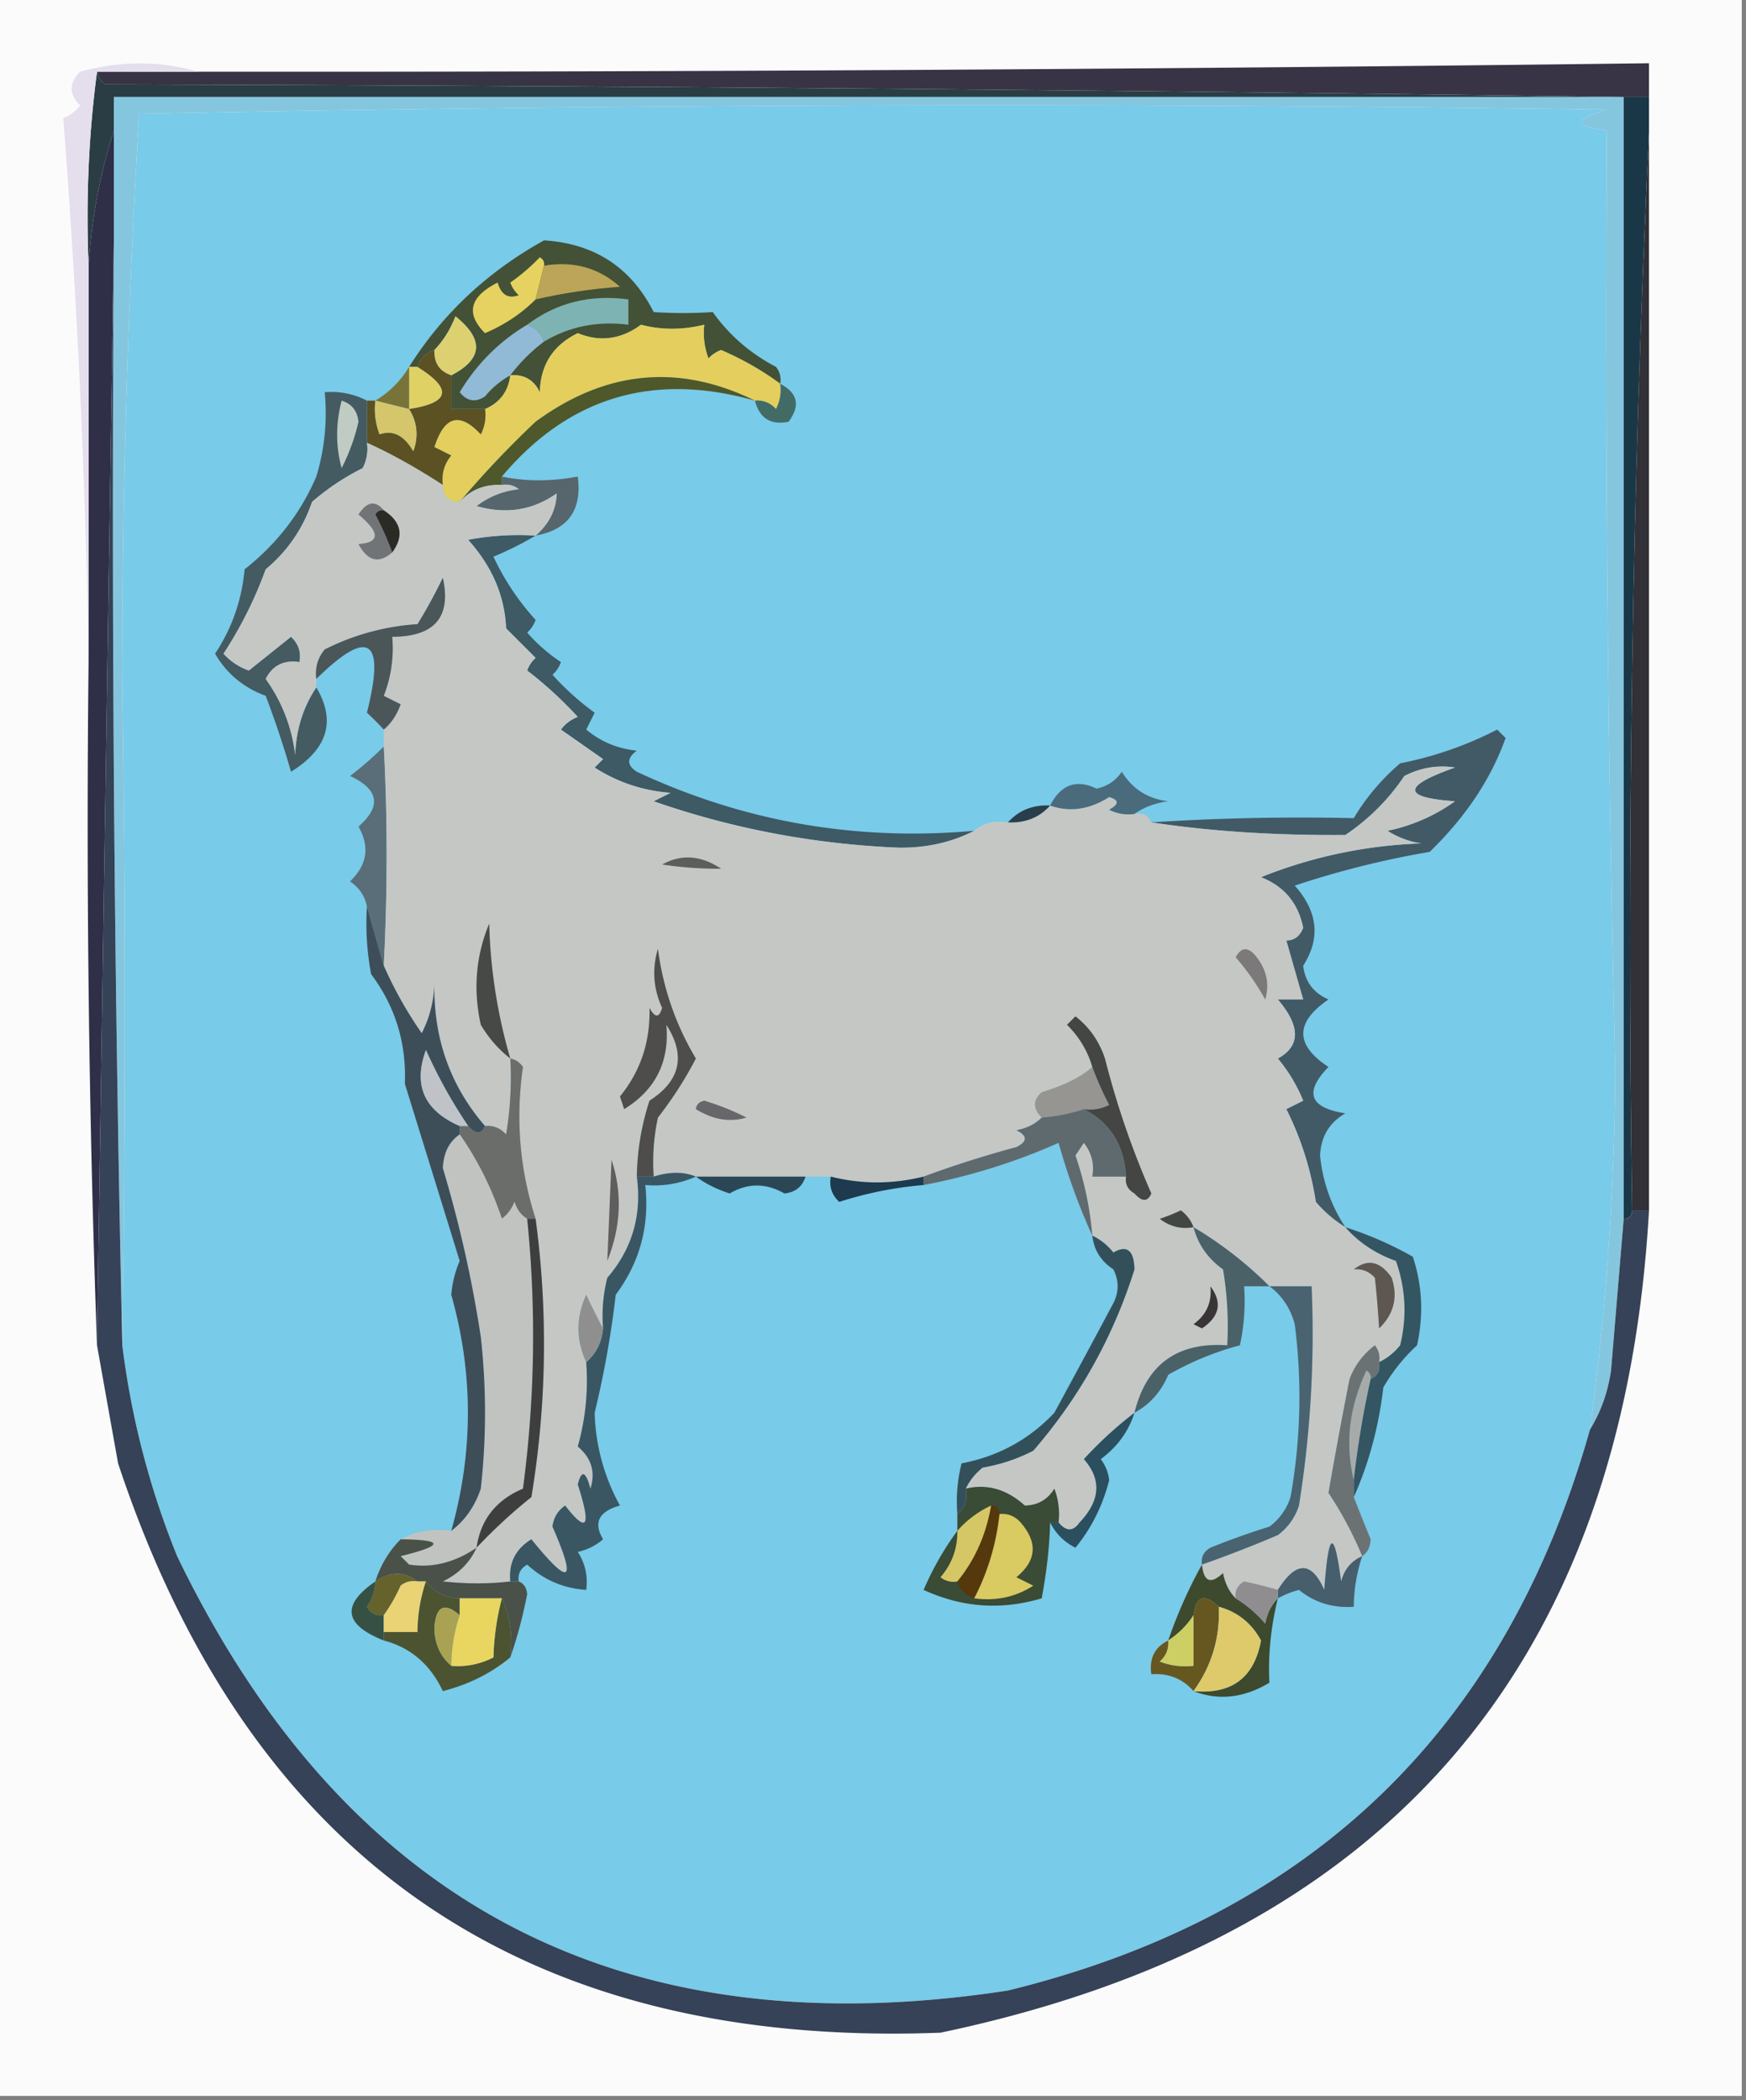<svg xmlns="http://www.w3.org/2000/svg" width="207" height="249" style="shape-rendering:geometricPrecision;text-rendering:geometricPrecision;image-rendering:optimizeQuality;fill-rule:evenodd;clip-rule:evenodd"><rect width="100%" height="100%" fill="#808080" stroke="none"/><path style="opacity:1" fill="#fbfbfc" d="M-.5-.5h207v249H-.5V-.5z"/><path style="opacity:1" fill="#383445" d="M195.5 11.5h-3a16154.913 16154.913 0 0 0-180-1.5c-.556-.383-.89-.883-1-1.5h12c57.336.044 114.669-.289 172-1v4z"/><path style="opacity:1" fill="#2a3d44" d="M11.5 8.5c.11.617.444 1.117 1 1.5 60.168.167 120.168.667 180 1.5h-179v4c-1.644 5.09-2.644 10.423-3 16-.325-7.852.008-15.518 1-23z"/><path style="opacity:1" fill="#78cbe9" d="M188.5 169.5c-10.021 35.52-33.021 57.686-69 66.5-45.682 7.019-78.515-10.148-98.5-51.5a98.7 98.7 0 0 1-6.5-25c.407-26.322.407-52.822 0-79.5.01-22.315.677-44.481 2-66.5a5046.647 5046.647 0 0 1 174-.5c-3.956 1.114-3.956 1.947 0 2.5-.226 37.172.108 74.34 1 111.5a333.962 333.962 0 0 1-3 42.5z"/><path style="opacity:1" fill="#85c6df" d="M192.5 11.5v133l-1.5 18c-.39 2.604-1.224 4.938-2.5 7a333.962 333.962 0 0 0 3-42.5 3707.008 3707.008 0 0 1-1-111.5c-3.956-.553-3.956-1.386 0-2.5a5046.647 5046.647 0 0 0-174 .5 1117.469 1117.469 0 0 0-2 66.5c.407 26.678.407 53.178 0 79.5a4430.665 4430.665 0 0 1-1-131v-17h179z"/><path style="opacity:1" fill="#435136" d="M92.5 45.5c-2.115-1.563-4.449-2.896-7-4a3.646 3.646 0 0 0-1.5 1 8.434 8.434 0 0 1-.5-4c-2.606.636-5.106.636-7.5 0-2.374 1.746-4.874 2.08-7.5 1-2.918 1.419-4.418 3.752-4.5 7-.71-1.473-1.876-2.14-3.5-2-.238 1.904-1.238 3.238-3 4h-4v-4c3.743-1.927 3.91-4.26.5-7-.608 1.566-1.441 2.9-2.5 4-1 .333-1.667 1-2 2h-1c3.947-6.274 9.28-11.274 16-15 5.984.375 10.317 3.209 13 8.5a52.61 52.61 0 0 0 7 0c1.952 2.737 4.452 4.904 7.5 6.5.464.594.631 1.261.5 2z"/><path style="opacity:1" fill="#7eb3b4" d="M64.5 40.5c-.333-1-1-1.667-2-2 3.468-2.614 7.468-3.614 12-3v3c-3.662-.466-6.995.2-10 2z"/><path style="opacity:1" fill="#e5d261" d="m64.5 31.5-1 4c-1.71 1.7-3.71 3.033-6 4-2.32-2.325-1.82-4.325 1.5-6 .423 1.456 1.256 1.956 2.5 1.5a3.646 3.646 0 0 1-1-1.5 23.591 23.591 0 0 0 3.5-3c.399.228.565.562.5 1z"/><path style="opacity:1" fill="#bca558" d="M64.5 31.5c3.483-.584 6.483.25 9 2.5-3.42.248-6.753.748-10 1.5l1-4z"/><path style="opacity:1" fill="#ddd071" d="M53.5 44.5c-1.406-.473-2.073-1.473-2-3 1.059-1.1 1.892-2.434 2.5-4 3.41 2.74 3.243 5.073-.5 7z"/><path style="opacity:1" fill="#90bad5" d="M62.5 38.5c1 .333 1.667 1 2 2a20.23 20.23 0 0 0-4 4 10.521 10.521 0 0 0-3 2.5c-1.135.75-2.135.583-3-.5 2.021-3.355 4.688-6.021 8-8z"/><path style="opacity:1" fill="#e0d164" d="M48.5 43.5h1c4.197 2.602 3.864 4.268-1 5v-5z"/><path style="opacity:1" fill="#e4ce5d" d="M92.5 45.5a4.932 4.932 0 0 1-.5 3c-.67-.752-1.504-1.086-2.5-1-9.025-4.425-17.692-3.592-26 2.5a117.01 117.01 0 0 0-9 9.5c-1.333 0-2-.667-2-2-.17-1.322.163-2.489 1-3.5l-2-1c1.175-3.69 3.008-4.19 5.5-1.5.483-.948.65-1.948.5-3 1.762-.762 2.762-2.096 3-4 1.624-.14 2.79.527 3.5 2 .082-3.248 1.582-5.581 4.5-7 2.626 1.08 5.126.746 7.5-1 2.394.636 4.894.636 7.5 0a8.434 8.434 0 0 0 .5 4c.414-.457.914-.79 1.5-1 2.551 1.104 4.885 2.438 7 4z"/><path style="opacity:1" fill="#2f2f48" d="M13.5 15.5v13l-2 131a1730.83 1730.83 0 0 1-1-81v-47c.356-5.577 1.356-10.91 3-16z"/><path style="opacity:1" fill="#787439" d="M48.5 43.5v5l-4-1c1.667-1 3-2.333 4-4z"/><path style="opacity:1" fill="#e5deec" d="M23.5 8.5h-12c-.992 7.482-1.325 15.148-1 23v47a1058.086 1058.086 0 0 0-3-64.5 4.452 4.452 0 0 0 2-1.5c-1.333-1.333-1.333-2.667 0-4 4.818-1.312 9.485-1.312 14 0z"/><path style="opacity:1" fill="#5c5122" d="M51.5 41.5c-.073 1.527.594 2.527 2 3v4h4a4.932 4.932 0 0 1-.5 3c-2.492-2.69-4.325-2.19-5.5 1.5l2 1c-.837 1.011-1.17 2.178-1 3.5-3.236-2.099-6.236-3.765-9-5v-5h1a8.434 8.434 0 0 0 .5 4c1.566-.56 2.899.106 4 2 .64-1.765.473-3.432-.5-5 4.864-.732 5.197-2.398 1-5 .333-1 1-1.667 2-2z"/><path style="opacity:1" fill="#d5c56b" d="m44.5 47.5 4 1c.973 1.568 1.14 3.235.5 5-1.101-1.894-2.434-2.56-4-2a8.434 8.434 0 0 1-.5-4z"/><path style="opacity:1" fill="#4e582a" d="M89.5 47.5c-12.064-3.42-22.064-.42-30 9v1c-2.014-.108-3.68.558-5 2a117.01 117.01 0 0 1 9-9.5c8.308-6.092 16.975-6.925 26-2.5z"/><path style="opacity:1" fill="#436b66" d="M92.5 45.5c2.082 1.085 2.416 2.585 1 4.5-2.114.442-3.448-.391-4-2.5.996-.086 1.83.248 2.5 1 .483-.948.65-1.948.5-3z"/><path style="opacity:1" fill="#56666c" d="M59.5 57.5v-1c2.846.595 5.846.595 9 0 .519 3.98-1.148 6.313-5 7 1.609-1.398 2.442-3.065 2.5-5-2.84 2.004-6.007 2.504-9.5 1.5 1.45-1.117 3.116-1.784 5-2a2.428 2.428 0 0 0-2-.5z"/><path style="opacity:1" fill="#445b62" d="M43.5 47.5v5a4.932 4.932 0 0 1-.5 3 28.83 28.83 0 0 0-6 4c-1.094 3.192-2.927 5.858-5.5 8a48.443 48.443 0 0 1-5 10 7.291 7.291 0 0 0 3 2l5-4c.886.825 1.219 1.825 1 3-1.846-.278-3.18.389-4 2 1.922 2.67 3.088 5.67 3.5 9 .097-2.982.93-5.649 2.5-8 2.357 3.966 1.357 7.3-3 10a113.069 113.069 0 0 0-3-9c-2.635-.974-4.635-2.64-6-5 1.996-3.003 3.163-6.336 3.5-10 3.824-3.02 6.657-6.686 8.5-11a25.87 25.87 0 0 0 1-10c1.791-.134 3.458.2 5 1z"/><path style="opacity:1" fill="#c0cbc4" d="M40.5 47.5c1.195.366 1.861 1.199 2 2.5a23.43 23.43 0 0 1-2 5.5c-.705-2.589-.705-5.256 0-8z"/><path style="opacity:1" fill="#3d5a65" d="M63.5 63.5a38.728 38.728 0 0 1-5 2.5 30.078 30.078 0 0 0 5 7.5 3.646 3.646 0 0 1-1 1.5 19.894 19.894 0 0 0 4 3.5 3.646 3.646 0 0 1-1 1.5 31.857 31.857 0 0 0 5 4.5l-1 2c1.72 1.434 3.72 2.267 6 2.5-1.211.893-1.211 1.726 0 2.5 12.64 5.916 25.974 8.25 40 7-2.715 1.386-5.715 2.053-9 2-10.022-.422-19.689-2.255-29-5.5l2-1c-3.29-.253-6.29-1.253-9-3l1-1-5-3.5a4.452 4.452 0 0 1 2-1.5 46.656 46.656 0 0 0-6-5.5 3.646 3.646 0 0 1 1-1.5L60 74.5c-.162-3.851-1.662-7.351-4.5-10.5a32.437 32.437 0 0 1 8-.5z"/><path style="opacity:1" fill="#596e78" d="M45.5 88.5c.45 8.396.45 17.062 0 26l-2-7c-.221-1.235-.888-2.235-2-3 2.033-1.952 2.366-4.118 1-6.5 2.758-2.402 2.425-4.402-1-6a37.81 37.81 0 0 0 4-3.5z"/><path style="opacity:1" fill="#425a66" d="M159.5 145.5a14.698 14.698 0 0 1-3.5-3c-.608-3.905-1.775-7.572-3.5-11l2-1a18.924 18.924 0 0 0-3-5c2.698-1.491 2.698-3.824 0-7h3l-2-7c.941.011 1.608-.489 2-1.5-.583-2.915-2.25-4.915-5-6a55.947 55.947 0 0 1 19-4 10.255 10.255 0 0 1-4-1.5 20.948 20.948 0 0 0 8-3.5c-6.3-.442-6.3-1.776 0-4-2.053-.325-4.053.009-6 1a25.579 25.579 0 0 1-7 7c-8.398.06-16.065-.44-23-1.5 7.926-.514 15.926-.68 24-.5a26.087 26.087 0 0 1 5.5-6.5 43.035 43.035 0 0 0 11.5-4l1 1c-1.73 4.853-4.73 9.353-9 13.5a107.858 107.858 0 0 0-16 4c2.749 3.082 3.082 6.248 1 9.5.228 1.897 1.228 3.23 3 4-3.98 2.72-3.98 5.387 0 8-2.92 3.005-2.254 4.838 2 5.5-1.89 1.078-2.89 2.745-3 5 .318 3.123 1.318 5.956 3 8.5z"/><path style="opacity:1" fill="#c5c7c5" d="M43.5 52.5c2.764 1.235 5.764 2.901 9 5 0 1.333.667 2 2 2 1.32-1.442 2.986-2.108 5-2a2.428 2.428 0 0 1 2 .5c-1.884.216-3.55.883-5 2 3.493 1.004 6.66.504 9.5-1.5-.058 1.935-.891 3.602-2.5 5a32.437 32.437 0 0 0-8 .5c2.838 3.149 4.338 6.649 4.5 10.5l3.5 3.5c-.457.414-.79.914-1 1.5a46.656 46.656 0 0 1 6 5.5 4.452 4.452 0 0 0-2 1.5l5 3.5-1 1c2.71 1.747 5.71 2.747 9 3l-2 1c9.311 3.245 18.978 5.078 29 5.5 3.285.053 6.285-.614 9-2 1.068-.934 2.401-1.268 4-1 2.053.098 3.72-.569 5-2 2.307.82 4.641.487 7-1 1.196.346 1.196.846 0 1.5.948.483 1.948.65 3 .5.992-.172 1.658.162 2 1 6.935 1.06 14.602 1.56 23 1.5a25.579 25.579 0 0 0 7-7c1.947-.991 3.947-1.325 6-1-6.3 2.224-6.3 3.558 0 4a20.948 20.948 0 0 1-8 3.5 10.255 10.255 0 0 0 4 1.5 55.947 55.947 0 0 0-19 4c2.75 1.085 4.417 3.085 5 6-.392 1.011-1.059 1.511-2 1.5l2 7h-3c2.698 3.176 2.698 5.509 0 7a18.924 18.924 0 0 1 3 5l-2 1c1.725 3.428 2.892 7.095 3.5 11a14.698 14.698 0 0 0 3.5 3c1.589 1.806 3.589 3.139 6 4 1.157 3.284 1.324 6.618.5 10-.708.881-1.542 1.547-2.5 2a2.428 2.428 0 0 0-.5-2 8.905 8.905 0 0 0-3 4c-.887 4.49-1.721 8.99-2.5 13.5a43.78 43.78 0 0 1 4 7.5c-1.29.558-2.123 1.558-2.5 3-.837-6.337-1.503-6.003-2 1-1.517-3.434-3.35-3.434-5.5 0a55.78 55.78 0 0 0-4-1c-.798.457-1.131 1.124-1 2-.768-.763-1.268-1.763-1.5-3-1.461 1.383-2.294 1.049-2.5-1a150.644 150.644 0 0 0 9-3.5 6.978 6.978 0 0 0 2.5-3.5 129.006 129.006 0 0 0 1.5-26h-5a45.728 45.728 0 0 0-9-7c.531 2.044 1.698 3.711 3.5 5 .498 2.982.665 5.982.5 9-5.933-.396-9.599 2.271-11 8a46.081 46.081 0 0 0-6 5.5c2.124 2.408 1.957 4.908-.5 7.5-.77 1.098-1.603 1.098-2.5 0a8.43 8.43 0 0 0-.5-4c-.804 1.304-1.971 1.971-3.5 2-2.161-1.941-4.495-2.608-7-2 .453-.958 1.119-1.792 2-2.5a20.64 20.64 0 0 0 6-2c5.474-6.316 9.474-13.483 12-21.5-.059-2.267-.892-2.933-2.5-2-.708-.881-1.542-1.547-2.5-2a38.892 38.892 0 0 0-2-9.5l1-1.5c.929 1.189 1.262 2.522 1 4h4c-.131.876.202 1.543 1 2 .896 1.006 1.562 1.006 2 0a102.345 102.345 0 0 1-5.5-16c-.687-2.055-1.854-3.721-3.5-5l-1 1c1.452 1.44 2.452 3.106 3 5-1.272 1.159-3.272 2.159-6 3-1.062.925-1.062 1.925 0 3-.763.768-1.763 1.268-3 1.5 1.333.667 1.333 1.333 0 2a125.458 125.458 0 0 0-11 3.5c-3.712.918-7.378.918-11 0h-16c-1.435-.596-3.102-.596-5 0-.163-2.357.003-4.69.5-7a45.209 45.209 0 0 0 4.5-7c-2.384-3.984-3.884-8.317-4.5-13-.711 2.399-.544 4.732.5 7-.346 1.196-.846 1.196-1.5 0 .108 4.007-1.06 7.507-3.5 10.5l.5 1.5c3.719-2.291 5.385-5.624 5-10 2.34 3.645 1.672 6.645-2 9a30.446 30.446 0 0 0-1.5 9c.615 4.587-.552 8.587-3.5 12a18.437 18.437 0 0 0-.5 6 70.915 70.915 0 0 1-2-4c-1.23 2.699-1.23 5.365 0 8a28.819 28.819 0 0 1-1 10c1.624 1.369 2.124 3.036 1.5 5-.556-2.095-1.056-2.262-1.5-.5 1.625 5.044 1.125 5.877-1.5 2.5-.87.608-1.37 1.441-1.5 2.5 2.916 6.666 2.083 7.166-2.5 1.5-1.883 1.153-2.716 2.819-2.5 5-2.483.3-5.15.3-8 0 1.875-.909 3.208-2.243 4-4a62.342 62.342 0 0 1 6.5-6 111.297 111.297 0 0 0 .5-33c-1.886-5.843-2.386-11.843-1.5-18-.383-.556-.883-.889-1.5-1a40.939 40.939 0 0 1-.5 9c-.67-.752-1.504-1.086-2.5-1-4.14-4.779-6.14-10.446-6-17a13.577 13.577 0 0 1-1.5 6 47.791 47.791 0 0 1-4.5-8c.45-8.938.45-17.604 0-26v-2c.89-.761 1.558-1.761 2-3l-2-1a15.42 15.42 0 0 0 1-7c5.028-.013 7.028-2.346 6-7a60.802 60.802 0 0 1-3 5.5 28.335 28.335 0 0 0-11 3c-.837 1.011-1.17 2.178-1 3.5v1c-1.57 2.351-2.403 5.018-2.5 8-.412-3.33-1.578-6.33-3.5-9 .82-1.611 2.154-2.278 4-2 .219-1.175-.114-2.175-1-3l-5 4a7.291 7.291 0 0 1-3-2 48.443 48.443 0 0 0 5-10c2.573-2.142 4.406-4.808 5.5-8a28.83 28.83 0 0 1 6-4c.483-.948.65-1.948.5-3z"/><path style="opacity:1" fill="#496b7c" d="M134.5 96.5a4.932 4.932 0 0 1-3-.5c1.196-.654 1.196-1.154 0-1.5-2.359 1.487-4.693 1.82-7 1 1.279-2.487 3.112-3.153 5.5-2 1.261-.26 2.261-.926 3-2 1.242 2.04 3.075 3.207 5.5 3.5-1.558.21-2.891.71-4 1.5z"/><path style="opacity:1" fill="#4b5659" d="M45.5 86.5a30.943 30.943 0 0 0-2-2c2.217-8.783.217-10.116-6-4-.17-1.322.163-2.489 1-3.5a28.335 28.335 0 0 1 11-3 60.802 60.802 0 0 0 3-5.5c1.028 4.654-.972 6.987-6 7a15.42 15.42 0 0 1-1 7l2 1c-.442 1.239-1.11 2.239-2 3z"/><path style="opacity:1" fill="#717477" d="M45.5 60.5c-.438-.065-.772.101-1 .5a39.175 39.175 0 0 1 2 4.5c-1.593 1.367-2.926 1.034-4-1 2.578-.177 2.578-1.343 0-3.5 1.003-1.546 2.003-1.712 3-.5z"/><path style="opacity:1" fill="#2a2b25" d="M45.5 60.5c2.097 1.379 2.43 3.045 1 5a39.175 39.175 0 0 0-2-4.5c.228-.399.562-.565 1-.5z"/><path style="opacity:1" fill="#293e4a" d="M124.5 95.5c-1.28 1.431-2.947 2.098-5 2 1.28-1.431 2.947-2.098 5-2z"/><path style="opacity:1" fill="#5d5e5c" d="M78.5 102.5c2.272-1.264 4.606-1.098 7 .5a45.3 45.3 0 0 1-7-.5z"/><path style="opacity:1" fill="#474946" d="M60.5 125.5c-1.385-1.074-2.551-2.407-3.5-4-.922-4.191-.588-8.191 1-12a62.723 62.723 0 0 0 2.5 16z"/><path style="opacity:1" fill="#7b7979" d="M146.5 113.5c.689-1.274 1.523-1.274 2.5 0 1.187 1.544 1.52 3.211 1 5a28.926 28.926 0 0 0-3.5-5z"/><path style="opacity:1" fill="#1a3747" d="M192.5 11.5h3v4c-1.995 42.32-2.661 84.987-2 128 0 .667-.333 1-1 1v-133z"/><path style="opacity:1" fill="#969591" d="M129.5 126.5a39.064 39.064 0 0 0 2 4.5 4.934 4.934 0 0 1-3 .5 20.69 20.69 0 0 1-5 1c-1.062-1.075-1.062-2.075 0-3 2.728-.841 4.728-1.841 6-3z"/><path style="opacity:1" fill="#313137" d="M195.5 15.5v128h-2c-.661-43.013.005-85.68 2-128z"/><path style="opacity:1" fill="#67666a" d="M82.5 131.5c.06-.543.393-.876 1-1a29.831 29.831 0 0 1 5 2c-1.981.589-3.981.255-6-1z"/><path style="opacity:1" fill="#5f6a6e" d="M128.5 131.5c3.119 1.605 4.786 4.271 5 8h-4c.262-1.478-.071-2.811-1-4l-1 1.5a38.892 38.892 0 0 1 2 9.5c-1.576-3.459-2.909-7.126-4-11a72.616 72.616 0 0 1-16 5v-1c3.501-1.3 7.167-2.466 11-3.5 1.333-.667 1.333-1.333 0-2 1.237-.232 2.237-.732 3-1.5a20.69 20.69 0 0 0 5-1z"/><path style="opacity:1" fill="#4e4d4b" d="M77.5 139.5h-2a30.446 30.446 0 0 1 1.5-9c3.672-2.355 4.34-5.355 2-9 .385 4.376-1.281 7.709-5 10l-.5-1.5c2.44-2.993 3.608-6.493 3.5-10.5.654 1.196 1.154 1.196 1.5 0-1.044-2.268-1.211-4.601-.5-7 .616 4.683 2.116 9.016 4.5 13a45.209 45.209 0 0 1-4.5 7 24.939 24.939 0 0 0-.5 7z"/><path style="opacity:1" fill="#454544" d="M133.5 139.5c-.214-3.729-1.881-6.395-5-8a4.934 4.934 0 0 0 3-.5 39.064 39.064 0 0 1-2-4.5c-.548-1.894-1.548-3.56-3-5l1-1c1.646 1.279 2.813 2.945 3.5 5a102.345 102.345 0 0 0 5.5 16c-.438 1.006-1.104 1.006-2 0-.798-.457-1.131-1.124-1-2z"/><path style="opacity:1" fill="#2b4756" d="M82.5 139.5h13c-.366 1.195-1.199 1.861-2.5 2-2.185-1.258-4.352-1.258-6.5 0-1.525-.494-2.859-1.161-4-2z"/><path style="opacity:1" fill="#6b6d6b" d="M60.5 125.5c.617.111 1.117.444 1.5 1-.886 6.157-.386 12.157 1.5 18h-1c-.722-.418-1.222-1.084-1.5-2a4.451 4.451 0 0 1-1.5 2c-1.23-3.657-2.897-6.991-5-10v-1h1c.896 1.006 1.562 1.006 2 0 .996-.086 1.83.248 2.5 1 .498-2.982.665-5.982.5-9z"/><path style="opacity:1" fill="#1e3a4e" d="M98.5 139.5c3.622.918 7.288.918 11 0v1a44.36 44.36 0 0 0-10 2c-.886-.825-1.219-1.825-1-3z"/><path style="opacity:1" fill="#5f5d5d" d="M72.5 137.5c1.299 3.908 1.132 7.908-.5 12 .158-3.959.325-7.959.5-12z"/><path style="opacity:1" fill="#c1c3c0" d="M54.5 134.5c2.103 3.009 3.77 6.343 5 10a4.451 4.451 0 0 0 1.5-2c.278.916.778 1.582 1.5 2a137.245 137.245 0 0 1-.5 32c-3.195 1.351-5.028 3.685-5.5 7-2.587 1.766-5.253 2.433-8 2l-1-1c5.182-1.276 5.182-1.943 0-2 1.765-.961 3.765-1.295 6-1 1.636-1.249 2.803-2.916 3.5-5 .667-6 .667-12 0-18a145.875 145.875 0 0 0-4.5-20c.085-1.833.752-3.166 2-4z"/><path style="opacity:1" fill="#3d4e59" d="m43.5 107.5 2 7a47.791 47.791 0 0 0 4.5 8 13.577 13.577 0 0 0 1.5-6c-.14 6.554 1.86 12.221 6 17-.438 1.006-1.104 1.006-2 0a58.7 58.7 0 0 1-5-9c-1.54 4.164-.207 7.164 4 9v1c-1.248.834-1.915 2.167-2 4a145.875 145.875 0 0 1 4.5 20c.667 6 .667 12 0 18-.697 2.084-1.864 3.751-3.5 5 2.629-9.345 2.629-18.679 0-28 .12-1.394.454-2.728 1-4-2.167-7.005-4.334-14.005-6.5-21 .193-4.852-1.14-9.185-4-13a32.438 32.438 0 0 1-.5-8z"/><path style="opacity:1" fill="#bfc3c8" d="M55.5 133.5h-1c-4.207-1.836-5.54-4.836-4-9a58.7 58.7 0 0 0 5 9z"/><path style="opacity:1" fill="#3a5663" d="M82.5 139.5c-1.88.841-3.88 1.175-6 1 .529 4.824-.638 9.157-3.5 13a115.407 115.407 0 0 1-2.5 14 24 24 0 0 0 3 11c-2.515.7-3.182 2.033-2 4a6.802 6.802 0 0 1-3 1.5c.88 1.356 1.213 2.856 1 4.5-2.68-.173-5.013-1.173-7-3-.797.457-1.13 1.124-1 2h-1c-.216-2.181.617-3.847 2.5-5 4.583 5.666 5.416 5.166 2.5-1.5.13-1.059.63-1.892 1.5-2.5 2.625 3.377 3.125 2.544 1.5-2.5.444-1.762.944-1.595 1.5.5.624-1.964.124-3.631-1.5-5a28.819 28.819 0 0 0 1-10c1.174-1.014 1.84-2.347 2-4a18.437 18.437 0 0 1 .5-6c2.948-3.413 4.115-7.413 3.5-12h2c1.898-.596 3.565-.596 5 0z"/><path style="opacity:1" fill="#354257" d="M13.5 28.5c-.312 43.69.021 87.357 1 131a98.7 98.7 0 0 0 6.5 25c19.985 41.352 52.818 58.519 98.5 51.5 35.979-8.814 58.979-30.98 69-66.5 1.276-2.062 2.11-4.396 2.5-7l1.5-18c.667 0 1-.333 1-1h2c-3.055 53.895-31.055 86.395-84 97.5-49.444 1.879-81.944-20.621-97.5-67.5-.838-4.68-1.67-9.346-2.5-14l2-131z"/><path style="opacity:1" fill="#a6abaa" d="M162.5 163.5a112.641 112.641 0 0 0-2 12c-1.049-4.329-.549-8.662 1.5-13 .399.228.565.562.5 1z"/><path style="opacity:1" fill="#496371" d="M150.5 152.5h5a129.006 129.006 0 0 1-1.5 26 6.978 6.978 0 0 1-2.5 3.5 150.644 150.644 0 0 1-9 3.5c-.131-.876.202-1.543 1-2a87.287 87.287 0 0 1 7-2.5 6.978 6.978 0 0 0 2.5-3.5 67.455 67.455 0 0 0 .5-20.5c-.508-1.893-1.508-3.393-3-4.5z"/><path style="opacity:1" fill="#3f3e3f" d="M62.5 144.5h1a111.297 111.297 0 0 1-.5 33 62.342 62.342 0 0 0-6.5 6c.472-3.315 2.305-5.649 5.5-7a137.245 137.245 0 0 0 .5-32z"/><path style="opacity:1" fill="#6b7273" d="M163.5 161.5c.172.992-.162 1.658-1 2 .065-.438-.101-.772-.5-1-2.049 4.338-2.549 8.671-1.5 13v2a319.364 319.364 0 0 0 2 5c-.043.916-.376 1.583-1 2a43.78 43.78 0 0 0-4-7.5c.779-4.51 1.613-9.01 2.5-13.5a8.905 8.905 0 0 1 3-4c.464.594.631 1.261.5 2z"/><path style="opacity:1" fill="#33505a" d="M129.5 146.5c.958.453 1.792 1.119 2.5 2 1.608-.933 2.441-.267 2.5 2-2.526 8.017-6.526 15.184-12 21.5a20.64 20.64 0 0 1-6 2c-.881.708-1.547 1.542-2 2.5.237 1.291-.096 2.291-1 3a18.453 18.453 0 0 1 .5-6c4.34-.828 8.007-2.828 11-6 2.367-4.353 4.7-8.687 7-13 .667-1.333.667-2.667 0-4-1.481-.971-2.315-2.304-2.5-4z"/><path style="opacity:1" fill="#908f8f" d="M71.5 157.5c-.16 1.653-.826 2.986-2 4-1.23-2.635-1.23-5.301 0-8a70.915 70.915 0 0 0 2 4z"/><path style="opacity:1" fill="#393435" d="M143.5 152.5c1.44 1.92 1.107 3.587-1 5l-1-.5c1.537-1.11 2.203-2.61 2-4.5z"/><path style="opacity:1" fill="#4b6168" d="M141.5 145.5a45.728 45.728 0 0 1 9 7h-3a24.935 24.935 0 0 1-.5 7 35.3 35.3 0 0 0-8.5 3.5c-.828 1.992-2.161 3.492-4 4.5 1.401-5.729 5.067-8.396 11-8a40.914 40.914 0 0 0-.5-9c-1.802-1.289-2.969-2.956-3.5-5z"/><path style="opacity:1" fill="#345562" d="M159.5 145.5a42.302 42.302 0 0 1 8 3.5c1.122 3.409 1.289 6.909.5 10.5a21.274 21.274 0 0 0-4 5c-.538 4.647-1.705 8.98-3.5 13v-2a112.641 112.641 0 0 1 2-12c.838-.342 1.172-1.008 1-2 .958-.453 1.792-1.119 2.5-2 .824-3.382.657-6.716-.5-10-2.411-.861-4.411-2.194-6-4z"/><path style="opacity:1" fill="#5d5651" d="M160.5 150.5c1.653-1.299 3.153-.966 4.5 1 .756 2.309.256 4.309-1.5 6a118.954 118.954 0 0 0-.5-6c-.671-.752-1.504-1.086-2.5-1z"/><path style="opacity:1" fill="#424744" d="M141.5 145.5c-1.478.262-2.811-.071-4-1a20.79 20.79 0 0 0 2.5-1c.717.544 1.217 1.211 1.5 2z"/><path style="opacity:1" fill="#2b4f5f" d="M134.5 167.5c-.703 2.216-2.036 4.049-4 5.5a4.933 4.933 0 0 1 1 2.5c-.777 3.034-2.111 5.7-4 8-1.355-.688-2.355-1.688-3-3h1c.897 1.098 1.73 1.098 2.5 0 2.457-2.592 2.624-5.092.5-7.5a46.081 46.081 0 0 1 6-5.5z"/><path style="opacity:1" fill="#3a4b36" d="M114.5 176.5c2.505-.608 4.839.059 7 2 1.529-.029 2.696-.696 3.5-2a8.43 8.43 0 0 1 .5 4h-1c-.074 2.849-.408 5.849-1 9-4.783 1.432-9.449 1.099-14-1 1.108-2.559 2.441-4.892 4-7v-2c.904-.709 1.237-1.709 1-3z"/><path style="opacity:1" fill="#56380d" d="M117.5 178.5c.667 0 1 .333 1 1-.391 3.573-1.391 6.907-3 10-1-.333-1.667-1-2-2 2.084-2.553 3.417-5.553 4-9z"/><path style="opacity:1" fill="#d5c765" d="M117.5 178.5c-.583 3.447-1.916 6.447-4 9a2.428 2.428 0 0 1-2-.5c1.361-1.584 2.028-3.418 2-5.5a12.066 12.066 0 0 1 4-3z"/><path style="opacity:1" fill="#4a5149" d="M47.5 182.5c5.182.057 5.182.724 0 2l1 1c2.747.433 5.413-.234 8-2-.792 1.757-2.125 3.091-4 4 2.85.3 5.517.3 8 0h1c.597.235.93.735 1 1.5-.516 2.669-1.183 5.169-2 7.5.302-2.559-.032-4.893-1-7h-5c-1.7-.027-3.033-.694-4-2h-1c-1.55-1.22-3.216-1.22-5 0 .61-1.934 1.61-3.601 3-5z"/><path style="opacity:1" fill="#66622c" d="M49.5 187.5a2.429 2.429 0 0 0-2 .5 19.62 19.62 0 0 1-2 3.5c-.876.131-1.543-.202-2-1a5.577 5.577 0 0 0 1-3c1.784-1.22 3.45-1.22 5 0z"/><path style="opacity:1" fill="#d9ca62" d="M118.5 179.5c.996-.086 1.829.248 2.5 1 2.065 2.374 1.899 4.54-.5 6.5l2 1c-2.094 1.352-4.427 1.852-7 1.5 1.609-3.093 2.609-6.427 3-10z"/><path style="opacity:1" fill="#365144" d="M44.5 187.5a5.577 5.577 0 0 1-1 3c.457.798 1.124 1.131 2 1v3c-4.725-1.873-5.059-4.207-1-7z"/><path style="opacity:1" fill="#e9d374" d="M49.5 187.5h1a19.24 19.24 0 0 0-1 6h-4v-2a19.62 19.62 0 0 0 2-3.5 2.429 2.429 0 0 1 2-.5z"/><path style="opacity:1" fill="#475e6d" d="M161.5 184.5a19.22 19.22 0 0 0-1 6c-2.454.179-4.621-.487-6.5-2-.902.243-1.735.577-2.5 1v-1c2.15-3.434 3.983-3.434 5.5 0 .497-7.003 1.163-7.337 2-1 .377-1.442 1.21-2.442 2.5-3z"/><path style="opacity:1" fill="#3d4a2e" d="M142.5 185.5c.206 2.049 1.039 2.383 2.5 1 .232 1.237.732 2.237 1.5 3 1.294.79 2.461 1.79 3.5 3 .232-1.237.732-2.237 1.5-3-.843 3.428-1.176 6.762-1 10-3.026 1.821-6.026 2.155-9 1 4.528.409 7.194-1.591 8-6-1.111-2.052-2.777-3.386-5-4-1.696-1.629-2.696-1.296-3 1a10.165 10.165 0 0 1-3 3 55.533 55.533 0 0 1 4-9z"/><path style="opacity:1" fill="#8f8d90" d="M151.5 188.5v1c-.768.763-1.268 1.763-1.5 3a14.698 14.698 0 0 0-3.5-3c-.131-.876.202-1.543 1-2a55.78 55.78 0 0 1 4 1z"/><path style="opacity:1" fill="#665721" d="M144.5 190.5c.15 3.695-.85 7.028-3 10-1.279-1.468-2.946-2.135-5-2-.271-1.88.396-3.213 2-4 .086.996-.248 1.829-1 2.5a8.43 8.43 0 0 0 4 .5v-6c.304-2.296 1.304-2.629 3-1z"/><path style="opacity:1" fill="#cdce63" d="M141.5 191.5v6a8.43 8.43 0 0 1-4-.5c.752-.671 1.086-1.504 1-2.5a10.165 10.165 0 0 0 3-3z"/><path style="opacity:1" fill="#deca6b" d="M144.5 190.5c2.223.614 3.889 1.948 5 4-.806 4.409-3.472 6.409-8 6 2.15-2.972 3.15-6.305 3-10z"/><path style="opacity:1" fill="#4c5331" d="M50.5 187.5c.967 1.306 2.3 1.973 4 2v2c-1.818-1.578-2.818-1.078-3 1.5.025 1.876.691 3.376 2 4.5a9.107 9.107 0 0 0 5-1 30.522 30.522 0 0 1 1-7c.968 2.107 1.302 4.441 1 7-2.263 1.883-4.93 3.216-8 4-1.485-3.163-3.818-5.163-7-6v-1h4a19.24 19.24 0 0 1 1-6z"/><path style="opacity:1" fill="#e9d660" d="M54.5 189.5h5a30.522 30.522 0 0 0-1 7 9.107 9.107 0 0 1-5 1 19.24 19.24 0 0 1 1-6v-2z"/><path style="opacity:1" fill="#aaa253" d="M54.5 191.5a19.24 19.24 0 0 0-1 6c-1.309-1.124-1.975-2.624-2-4.5.182-2.578 1.182-3.078 3-1.5z"/></svg>